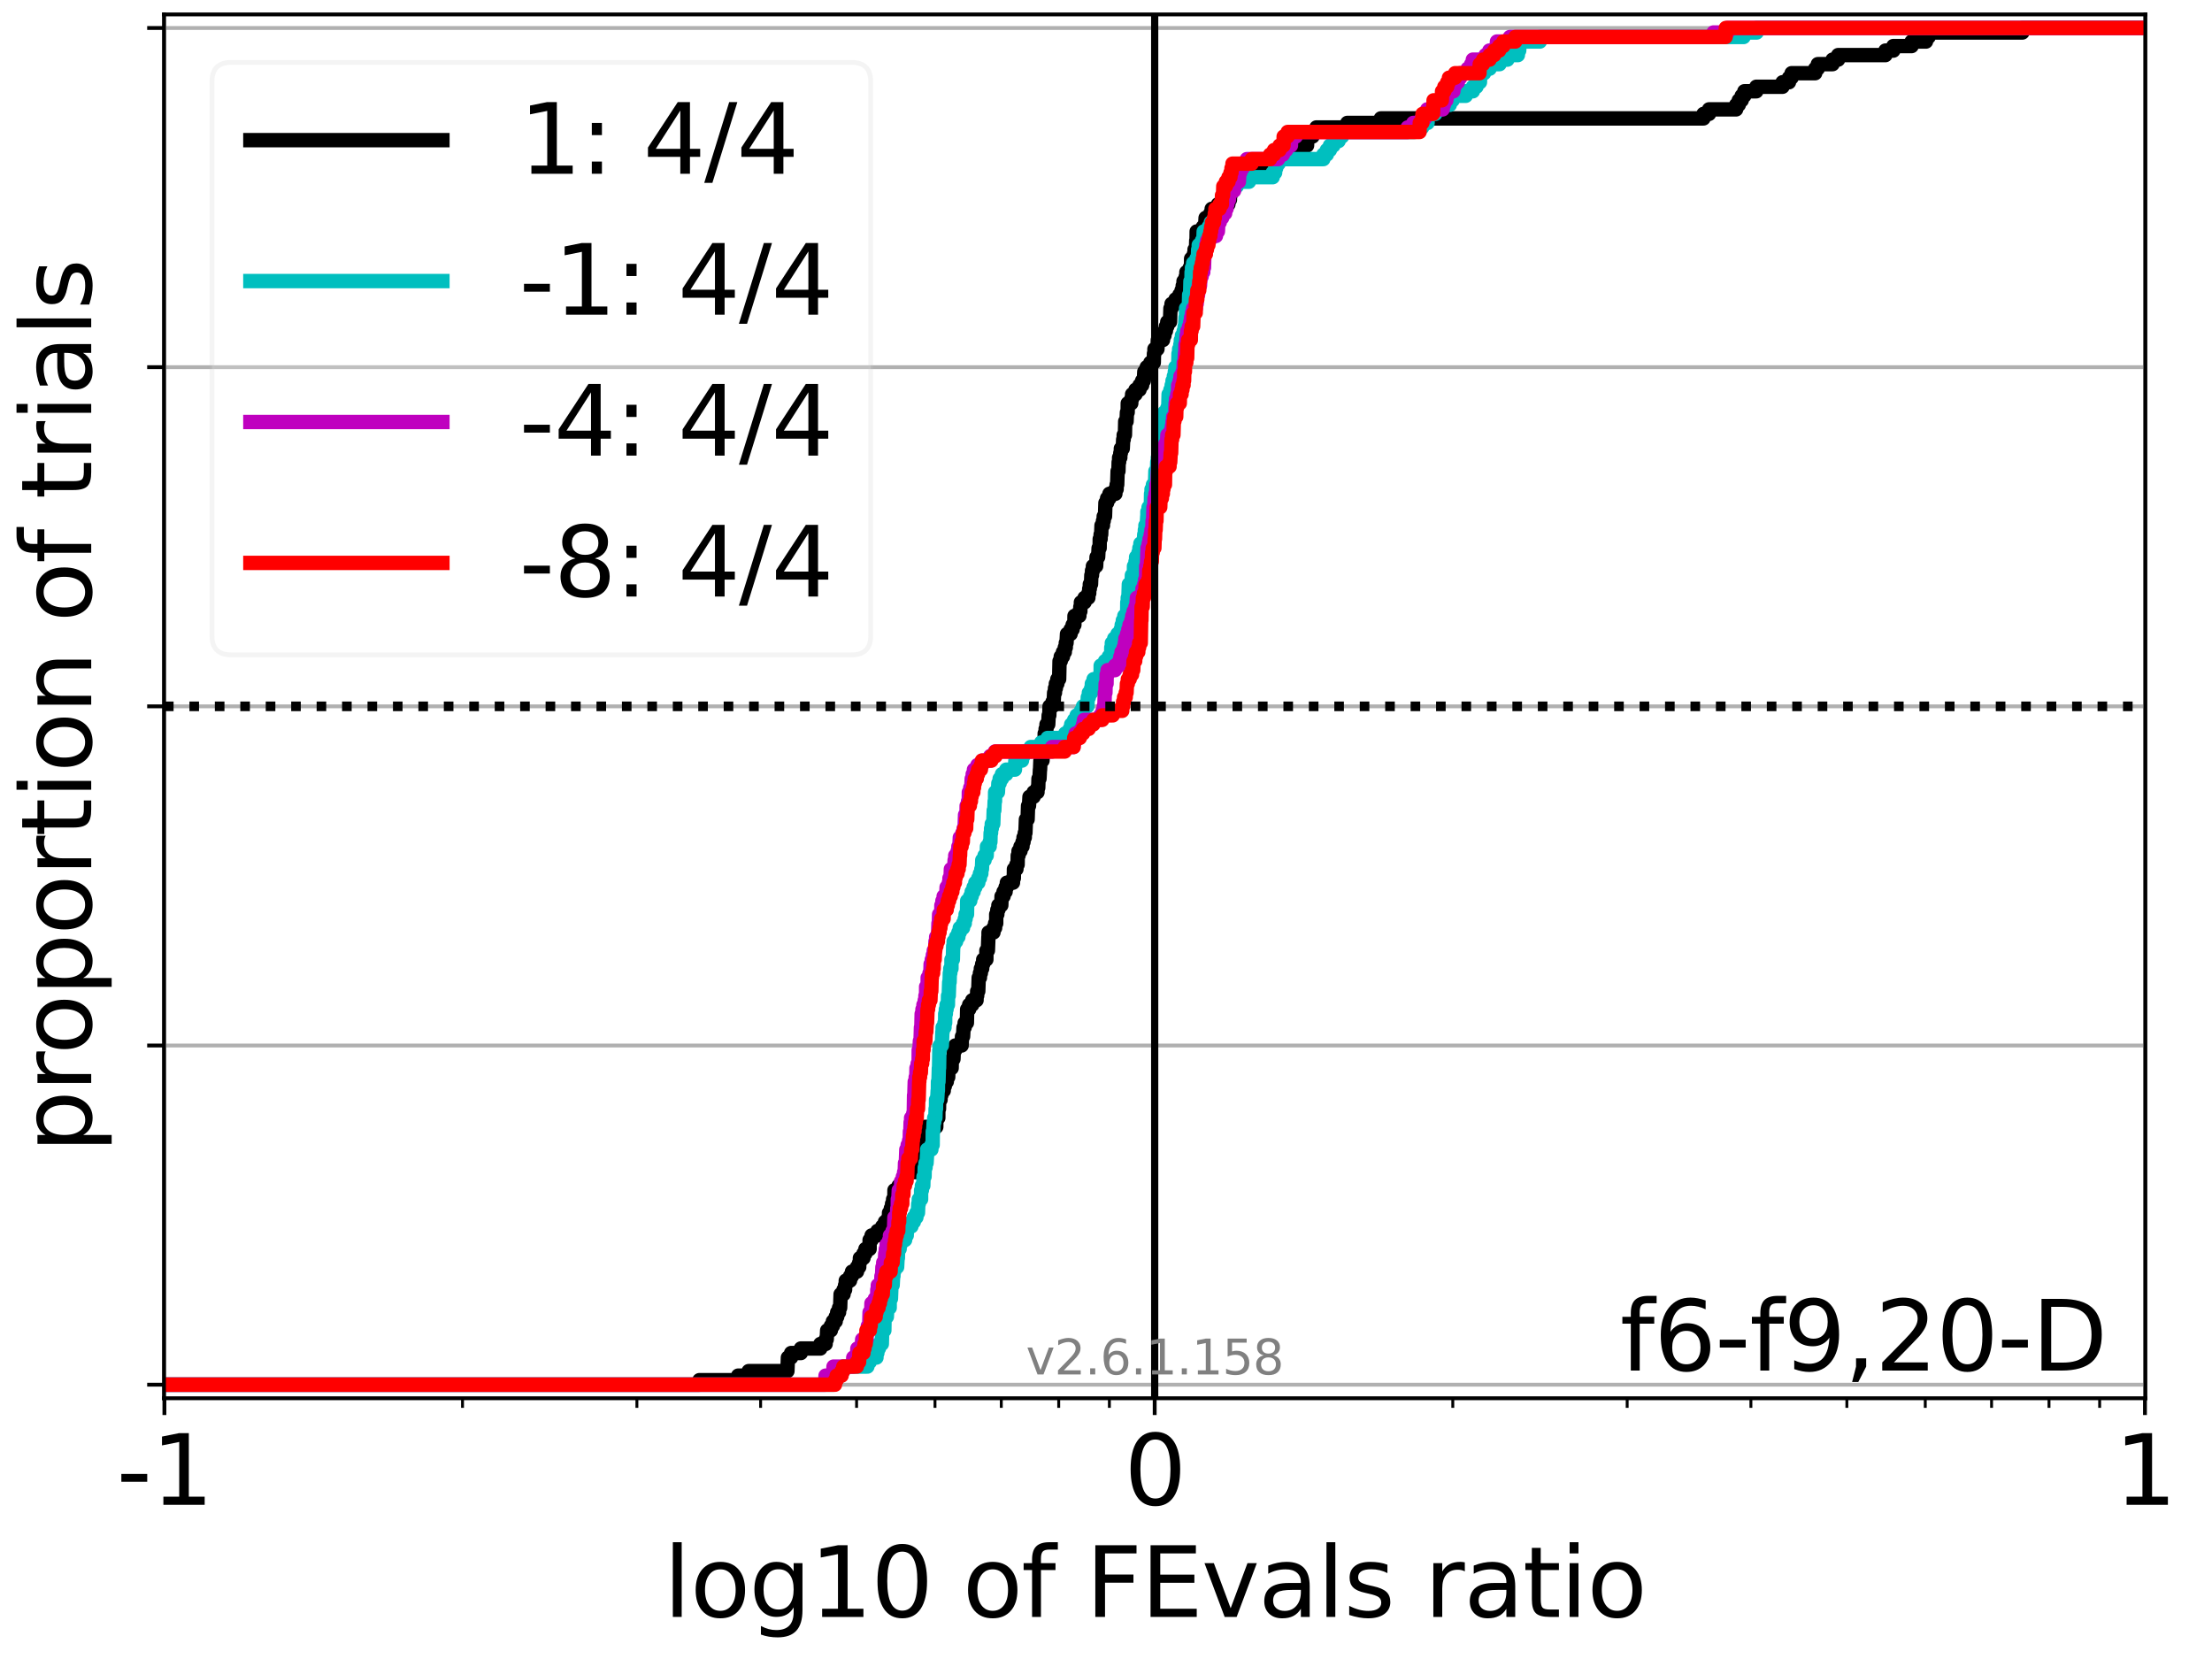 <?xml version="1.0" encoding="utf-8" standalone="no"?>
<!DOCTYPE svg PUBLIC "-//W3C//DTD SVG 1.1//EN"
  "http://www.w3.org/Graphics/SVG/1.1/DTD/svg11.dtd">
<svg xmlns:xlink="http://www.w3.org/1999/xlink" width="460.8pt" height="345.6pt" viewBox="0 0 460.8 345.6" xmlns="http://www.w3.org/2000/svg" version="1.1">
 <defs>
  <style type="text/css">*{stroke-linejoin: round; stroke-linecap: butt}</style>
 </defs>
 <g id="figure_1">
  <g id="patch_1">
   <path d="M 0 345.6 
L 460.8 345.6 
L 460.8 0 
L 0 0 
z
" style="fill: #ffffff"/>
  </g>
  <g id="axes_1">
   <g id="patch_2">
    <path d="M 34.16 291.28 
L 446.924 291.28 
L 446.924 3 
L 34.16 3 
z
" style="fill: #ffffff"/>
   </g>
   <g id="matplotlib.axis_1">
    <g id="xtick_1">
     <g id="line2d_1">
      <path d="M 34.25 291.28 
L 34.25 3 
" clip-path="url(#p16bf17e9b8)" style="fill: none; stroke: #b0b0b0; stroke-width: 0.8; stroke-linecap: square"/>
     </g>
     <g id="line2d_2">
      <defs>
       <path id="m0beb8d2ba4" d="M 0 0 
L 0 3.5 
" style="stroke: #000000; stroke-width: 0.8"/>
      </defs>
      <g>
       <use xlink:href="#m0beb8d2ba4" x="34.25" y="291.28" style="stroke: #000000; stroke-width: 0.8"/>
      </g>
     </g>
     <g id="text_1">
      <!-- -1 -->
      <g transform="translate(24.279 313.477)scale(0.2 -0.2)">
       <defs>
        <path id="DejaVuSans-2d" d="M 313 2009 
L 1997 2009 
L 1997 1497 
L 313 1497 
L 313 2009 
z
" transform="scale(0.016)"/>
        <path id="DejaVuSans-31" d="M 794 531 
L 1825 531 
L 1825 4091 
L 703 3866 
L 703 4441 
L 1819 4666 
L 2450 4666 
L 2450 531 
L 3481 531 
L 3481 0 
L 794 0 
L 794 531 
z
" transform="scale(0.016)"/>
       </defs>
       <use xlink:href="#DejaVuSans-2d"/>
       <use xlink:href="#DejaVuSans-31" x="36.084"/>
      </g>
     </g>
    </g>
    <g id="xtick_2">
     <g id="line2d_3">
      <path d="M 240.542 291.28 
L 240.542 3 
" clip-path="url(#p16bf17e9b8)" style="fill: none; stroke: #b0b0b0; stroke-width: 0.8; stroke-linecap: square"/>
     </g>
     <g id="line2d_4">
      <g>
       <use xlink:href="#m0beb8d2ba4" x="240.542" y="291.28" style="stroke: #000000; stroke-width: 0.8"/>
      </g>
     </g>
     <g id="text_2">
      <!-- 0 -->
      <g transform="translate(234.18 313.477)scale(0.2 -0.2)">
       <defs>
        <path id="DejaVuSans-30" d="M 2034 4250 
Q 1547 4250 1301 3770 
Q 1056 3291 1056 2328 
Q 1056 1369 1301 889 
Q 1547 409 2034 409 
Q 2525 409 2770 889 
Q 3016 1369 3016 2328 
Q 3016 3291 2770 3770 
Q 2525 4250 2034 4250 
z
M 2034 4750 
Q 2819 4750 3233 4129 
Q 3647 3509 3647 2328 
Q 3647 1150 3233 529 
Q 2819 -91 2034 -91 
Q 1250 -91 836 529 
Q 422 1150 422 2328 
Q 422 3509 836 4129 
Q 1250 4750 2034 4750 
z
" transform="scale(0.016)"/>
       </defs>
       <use xlink:href="#DejaVuSans-30"/>
      </g>
     </g>
    </g>
    <g id="xtick_3">
     <g id="line2d_5">
      <path d="M 446.835 291.28 
L 446.835 3 
" clip-path="url(#p16bf17e9b8)" style="fill: none; stroke: #b0b0b0; stroke-width: 0.8; stroke-linecap: square"/>
     </g>
     <g id="line2d_6">
      <g>
       <use xlink:href="#m0beb8d2ba4" x="446.835" y="291.28" style="stroke: #000000; stroke-width: 0.8"/>
      </g>
     </g>
     <g id="text_3">
      <!-- 1 -->
      <g transform="translate(440.472 313.477)scale(0.2 -0.2)">
       <use xlink:href="#DejaVuSans-31"/>
      </g>
     </g>
    </g>
    <g id="xtick_4">
     <g id="line2d_7">
      <defs>
       <path id="mb5d0452b6c" d="M 0 0 
L 0 2 
" style="stroke: #000000; stroke-width: 0.6"/>
      </defs>
      <g>
       <use xlink:href="#mb5d0452b6c" x="96.35" y="291.28" style="stroke: #000000; stroke-width: 0.6"/>
      </g>
     </g>
    </g>
    <g id="xtick_5">
     <g id="line2d_8">
      <g>
       <use xlink:href="#mb5d0452b6c" x="132.676" y="291.28" style="stroke: #000000; stroke-width: 0.6"/>
      </g>
     </g>
    </g>
    <g id="xtick_6">
     <g id="line2d_9">
      <g>
       <use xlink:href="#mb5d0452b6c" x="158.45" y="291.28" style="stroke: #000000; stroke-width: 0.6"/>
      </g>
     </g>
    </g>
    <g id="xtick_7">
     <g id="line2d_10">
      <g>
       <use xlink:href="#mb5d0452b6c" x="178.442" y="291.28" style="stroke: #000000; stroke-width: 0.6"/>
      </g>
     </g>
    </g>
    <g id="xtick_8">
     <g id="line2d_11">
      <g>
       <use xlink:href="#mb5d0452b6c" x="194.776" y="291.28" style="stroke: #000000; stroke-width: 0.6"/>
      </g>
     </g>
    </g>
    <g id="xtick_9">
     <g id="line2d_12">
      <g>
       <use xlink:href="#mb5d0452b6c" x="208.587" y="291.28" style="stroke: #000000; stroke-width: 0.6"/>
      </g>
     </g>
    </g>
    <g id="xtick_10">
     <g id="line2d_13">
      <g>
       <use xlink:href="#mb5d0452b6c" x="220.55" y="291.28" style="stroke: #000000; stroke-width: 0.6"/>
      </g>
     </g>
    </g>
    <g id="xtick_11">
     <g id="line2d_14">
      <g>
       <use xlink:href="#mb5d0452b6c" x="231.103" y="291.28" style="stroke: #000000; stroke-width: 0.6"/>
      </g>
     </g>
    </g>
    <g id="xtick_12">
     <g id="line2d_15">
      <g>
       <use xlink:href="#mb5d0452b6c" x="302.643" y="291.28" style="stroke: #000000; stroke-width: 0.6"/>
      </g>
     </g>
    </g>
    <g id="xtick_13">
     <g id="line2d_16">
      <g>
       <use xlink:href="#mb5d0452b6c" x="338.969" y="291.28" style="stroke: #000000; stroke-width: 0.6"/>
      </g>
     </g>
    </g>
    <g id="xtick_14">
     <g id="line2d_17">
      <g>
       <use xlink:href="#mb5d0452b6c" x="364.743" y="291.28" style="stroke: #000000; stroke-width: 0.6"/>
      </g>
     </g>
    </g>
    <g id="xtick_15">
     <g id="line2d_18">
      <g>
       <use xlink:href="#mb5d0452b6c" x="384.735" y="291.28" style="stroke: #000000; stroke-width: 0.6"/>
      </g>
     </g>
    </g>
    <g id="xtick_16">
     <g id="line2d_19">
      <g>
       <use xlink:href="#mb5d0452b6c" x="401.069" y="291.28" style="stroke: #000000; stroke-width: 0.6"/>
      </g>
     </g>
    </g>
    <g id="xtick_17">
     <g id="line2d_20">
      <g>
       <use xlink:href="#mb5d0452b6c" x="414.88" y="291.28" style="stroke: #000000; stroke-width: 0.6"/>
      </g>
     </g>
    </g>
    <g id="xtick_18">
     <g id="line2d_21">
      <g>
       <use xlink:href="#mb5d0452b6c" x="426.843" y="291.28" style="stroke: #000000; stroke-width: 0.6"/>
      </g>
     </g>
    </g>
    <g id="xtick_19">
     <g id="line2d_22">
      <g>
       <use xlink:href="#mb5d0452b6c" x="437.395" y="291.28" style="stroke: #000000; stroke-width: 0.6"/>
      </g>
     </g>
    </g>
    <g id="text_4">
     <!-- log10 of FEvals ratio -->
     <g transform="translate(138.238 336.833)scale(0.2 -0.2)">
      <defs>
       <path id="DejaVuSans-6c" d="M 603 4863 
L 1178 4863 
L 1178 0 
L 603 0 
L 603 4863 
z
" transform="scale(0.016)"/>
       <path id="DejaVuSans-6f" d="M 1959 3097 
Q 1497 3097 1228 2736 
Q 959 2375 959 1747 
Q 959 1119 1226 758 
Q 1494 397 1959 397 
Q 2419 397 2687 759 
Q 2956 1122 2956 1747 
Q 2956 2369 2687 2733 
Q 2419 3097 1959 3097 
z
M 1959 3584 
Q 2709 3584 3137 3096 
Q 3566 2609 3566 1747 
Q 3566 888 3137 398 
Q 2709 -91 1959 -91 
Q 1206 -91 779 398 
Q 353 888 353 1747 
Q 353 2609 779 3096 
Q 1206 3584 1959 3584 
z
" transform="scale(0.016)"/>
       <path id="DejaVuSans-67" d="M 2906 1791 
Q 2906 2416 2648 2759 
Q 2391 3103 1925 3103 
Q 1463 3103 1205 2759 
Q 947 2416 947 1791 
Q 947 1169 1205 825 
Q 1463 481 1925 481 
Q 2391 481 2648 825 
Q 2906 1169 2906 1791 
z
M 3481 434 
Q 3481 -459 3084 -895 
Q 2688 -1331 1869 -1331 
Q 1566 -1331 1297 -1286 
Q 1028 -1241 775 -1147 
L 775 -588 
Q 1028 -725 1275 -790 
Q 1522 -856 1778 -856 
Q 2344 -856 2625 -561 
Q 2906 -266 2906 331 
L 2906 616 
Q 2728 306 2450 153 
Q 2172 0 1784 0 
Q 1141 0 747 490 
Q 353 981 353 1791 
Q 353 2603 747 3093 
Q 1141 3584 1784 3584 
Q 2172 3584 2450 3431 
Q 2728 3278 2906 2969 
L 2906 3500 
L 3481 3500 
L 3481 434 
z
" transform="scale(0.016)"/>
       <path id="DejaVuSans-20" transform="scale(0.016)"/>
       <path id="DejaVuSans-66" d="M 2375 4863 
L 2375 4384 
L 1825 4384 
Q 1516 4384 1395 4259 
Q 1275 4134 1275 3809 
L 1275 3500 
L 2222 3500 
L 2222 3053 
L 1275 3053 
L 1275 0 
L 697 0 
L 697 3053 
L 147 3053 
L 147 3500 
L 697 3500 
L 697 3744 
Q 697 4328 969 4595 
Q 1241 4863 1831 4863 
L 2375 4863 
z
" transform="scale(0.016)"/>
       <path id="DejaVuSans-46" d="M 628 4666 
L 3309 4666 
L 3309 4134 
L 1259 4134 
L 1259 2759 
L 3109 2759 
L 3109 2228 
L 1259 2228 
L 1259 0 
L 628 0 
L 628 4666 
z
" transform="scale(0.016)"/>
       <path id="DejaVuSans-45" d="M 628 4666 
L 3578 4666 
L 3578 4134 
L 1259 4134 
L 1259 2753 
L 3481 2753 
L 3481 2222 
L 1259 2222 
L 1259 531 
L 3634 531 
L 3634 0 
L 628 0 
L 628 4666 
z
" transform="scale(0.016)"/>
       <path id="DejaVuSans-76" d="M 191 3500 
L 800 3500 
L 1894 563 
L 2988 3500 
L 3597 3500 
L 2284 0 
L 1503 0 
L 191 3500 
z
" transform="scale(0.016)"/>
       <path id="DejaVuSans-61" d="M 2194 1759 
Q 1497 1759 1228 1600 
Q 959 1441 959 1056 
Q 959 750 1161 570 
Q 1363 391 1709 391 
Q 2188 391 2477 730 
Q 2766 1069 2766 1631 
L 2766 1759 
L 2194 1759 
z
M 3341 1997 
L 3341 0 
L 2766 0 
L 2766 531 
Q 2569 213 2275 61 
Q 1981 -91 1556 -91 
Q 1019 -91 701 211 
Q 384 513 384 1019 
Q 384 1609 779 1909 
Q 1175 2209 1959 2209 
L 2766 2209 
L 2766 2266 
Q 2766 2663 2505 2880 
Q 2244 3097 1772 3097 
Q 1472 3097 1187 3025 
Q 903 2953 641 2809 
L 641 3341 
Q 956 3463 1253 3523 
Q 1550 3584 1831 3584 
Q 2591 3584 2966 3190 
Q 3341 2797 3341 1997 
z
" transform="scale(0.016)"/>
       <path id="DejaVuSans-73" d="M 2834 3397 
L 2834 2853 
Q 2591 2978 2328 3040 
Q 2066 3103 1784 3103 
Q 1356 3103 1142 2972 
Q 928 2841 928 2578 
Q 928 2378 1081 2264 
Q 1234 2150 1697 2047 
L 1894 2003 
Q 2506 1872 2764 1633 
Q 3022 1394 3022 966 
Q 3022 478 2636 193 
Q 2250 -91 1575 -91 
Q 1294 -91 989 -36 
Q 684 19 347 128 
L 347 722 
Q 666 556 975 473 
Q 1284 391 1588 391 
Q 1994 391 2212 530 
Q 2431 669 2431 922 
Q 2431 1156 2273 1281 
Q 2116 1406 1581 1522 
L 1381 1569 
Q 847 1681 609 1914 
Q 372 2147 372 2553 
Q 372 3047 722 3315 
Q 1072 3584 1716 3584 
Q 2034 3584 2315 3537 
Q 2597 3491 2834 3397 
z
" transform="scale(0.016)"/>
       <path id="DejaVuSans-72" d="M 2631 2963 
Q 2534 3019 2420 3045 
Q 2306 3072 2169 3072 
Q 1681 3072 1420 2755 
Q 1159 2438 1159 1844 
L 1159 0 
L 581 0 
L 581 3500 
L 1159 3500 
L 1159 2956 
Q 1341 3275 1631 3429 
Q 1922 3584 2338 3584 
Q 2397 3584 2469 3576 
Q 2541 3569 2628 3553 
L 2631 2963 
z
" transform="scale(0.016)"/>
       <path id="DejaVuSans-74" d="M 1172 4494 
L 1172 3500 
L 2356 3500 
L 2356 3053 
L 1172 3053 
L 1172 1153 
Q 1172 725 1289 603 
Q 1406 481 1766 481 
L 2356 481 
L 2356 0 
L 1766 0 
Q 1100 0 847 248 
Q 594 497 594 1153 
L 594 3053 
L 172 3053 
L 172 3500 
L 594 3500 
L 594 4494 
L 1172 4494 
z
" transform="scale(0.016)"/>
       <path id="DejaVuSans-69" d="M 603 3500 
L 1178 3500 
L 1178 0 
L 603 0 
L 603 3500 
z
M 603 4863 
L 1178 4863 
L 1178 4134 
L 603 4134 
L 603 4863 
z
" transform="scale(0.016)"/>
      </defs>
      <use xlink:href="#DejaVuSans-6c"/>
      <use xlink:href="#DejaVuSans-6f" x="27.783"/>
      <use xlink:href="#DejaVuSans-67" x="88.965"/>
      <use xlink:href="#DejaVuSans-31" x="152.441"/>
      <use xlink:href="#DejaVuSans-30" x="216.064"/>
      <use xlink:href="#DejaVuSans-20" x="279.688"/>
      <use xlink:href="#DejaVuSans-6f" x="311.475"/>
      <use xlink:href="#DejaVuSans-66" x="372.656"/>
      <use xlink:href="#DejaVuSans-20" x="407.861"/>
      <use xlink:href="#DejaVuSans-46" x="439.648"/>
      <use xlink:href="#DejaVuSans-45" x="497.168"/>
      <use xlink:href="#DejaVuSans-76" x="560.352"/>
      <use xlink:href="#DejaVuSans-61" x="619.531"/>
      <use xlink:href="#DejaVuSans-6c" x="680.811"/>
      <use xlink:href="#DejaVuSans-73" x="708.594"/>
      <use xlink:href="#DejaVuSans-20" x="760.693"/>
      <use xlink:href="#DejaVuSans-72" x="792.48"/>
      <use xlink:href="#DejaVuSans-61" x="833.594"/>
      <use xlink:href="#DejaVuSans-74" x="894.873"/>
      <use xlink:href="#DejaVuSans-69" x="934.082"/>
      <use xlink:href="#DejaVuSans-6f" x="961.865"/>
     </g>
    </g>
   </g>
   <g id="matplotlib.axis_2">
    <g id="ytick_1">
     <g id="line2d_23">
      <path d="M 34.16 288.454 
L 446.924 288.454 
" clip-path="url(#p16bf17e9b8)" style="fill: none; stroke: #b0b0b0; stroke-width: 0.8; stroke-linecap: square"/>
     </g>
     <g id="line2d_24">
      <defs>
       <path id="m8455b56f91" d="M 0 0 
L -3.5 0 
" style="stroke: #000000; stroke-width: 0.8"/>
      </defs>
      <g>
       <use xlink:href="#m8455b56f91" x="34.16" y="288.454" style="stroke: #000000; stroke-width: 0.8"/>
      </g>
     </g>
    </g>
    <g id="ytick_2">
     <g id="line2d_25">
      <path d="M 34.16 217.797 
L 446.924 217.797 
" clip-path="url(#p16bf17e9b8)" style="fill: none; stroke: #b0b0b0; stroke-width: 0.8; stroke-linecap: square"/>
     </g>
     <g id="line2d_26">
      <g>
       <use xlink:href="#m8455b56f91" x="34.16" y="217.797" style="stroke: #000000; stroke-width: 0.8"/>
      </g>
     </g>
    </g>
    <g id="ytick_3">
     <g id="line2d_27">
      <path d="M 34.16 147.14 
L 446.924 147.14 
" clip-path="url(#p16bf17e9b8)" style="fill: none; stroke: #b0b0b0; stroke-width: 0.8; stroke-linecap: square"/>
     </g>
     <g id="line2d_28">
      <g>
       <use xlink:href="#m8455b56f91" x="34.16" y="147.14" style="stroke: #000000; stroke-width: 0.8"/>
      </g>
     </g>
    </g>
    <g id="ytick_4">
     <g id="line2d_29">
      <path d="M 34.16 76.483 
L 446.924 76.483 
" clip-path="url(#p16bf17e9b8)" style="fill: none; stroke: #b0b0b0; stroke-width: 0.8; stroke-linecap: square"/>
     </g>
     <g id="line2d_30">
      <g>
       <use xlink:href="#m8455b56f91" x="34.16" y="76.483" style="stroke: #000000; stroke-width: 0.8"/>
      </g>
     </g>
    </g>
    <g id="ytick_5">
     <g id="line2d_31">
      <path d="M 34.16 5.826 
L 446.924 5.826 
" clip-path="url(#p16bf17e9b8)" style="fill: none; stroke: #b0b0b0; stroke-width: 0.8; stroke-linecap: square"/>
     </g>
     <g id="line2d_32">
      <g>
       <use xlink:href="#m8455b56f91" x="34.16" y="5.826" style="stroke: #000000; stroke-width: 0.8"/>
      </g>
     </g>
    </g>
    <g id="text_5">
     <!-- proportion of trials -->
     <g transform="translate(19.001 240.146)rotate(-90)scale(0.2 -0.2)">
      <defs>
       <path id="DejaVuSans-70" d="M 1159 525 
L 1159 -1331 
L 581 -1331 
L 581 3500 
L 1159 3500 
L 1159 2969 
Q 1341 3281 1617 3432 
Q 1894 3584 2278 3584 
Q 2916 3584 3314 3078 
Q 3713 2572 3713 1747 
Q 3713 922 3314 415 
Q 2916 -91 2278 -91 
Q 1894 -91 1617 61 
Q 1341 213 1159 525 
z
M 3116 1747 
Q 3116 2381 2855 2742 
Q 2594 3103 2138 3103 
Q 1681 3103 1420 2742 
Q 1159 2381 1159 1747 
Q 1159 1113 1420 752 
Q 1681 391 2138 391 
Q 2594 391 2855 752 
Q 3116 1113 3116 1747 
z
" transform="scale(0.016)"/>
       <path id="DejaVuSans-6e" d="M 3513 2113 
L 3513 0 
L 2938 0 
L 2938 2094 
Q 2938 2591 2744 2837 
Q 2550 3084 2163 3084 
Q 1697 3084 1428 2787 
Q 1159 2491 1159 1978 
L 1159 0 
L 581 0 
L 581 3500 
L 1159 3500 
L 1159 2956 
Q 1366 3272 1645 3428 
Q 1925 3584 2291 3584 
Q 2894 3584 3203 3211 
Q 3513 2838 3513 2113 
z
" transform="scale(0.016)"/>
      </defs>
      <use xlink:href="#DejaVuSans-70"/>
      <use xlink:href="#DejaVuSans-72" x="63.477"/>
      <use xlink:href="#DejaVuSans-6f" x="102.34"/>
      <use xlink:href="#DejaVuSans-70" x="163.521"/>
      <use xlink:href="#DejaVuSans-6f" x="226.998"/>
      <use xlink:href="#DejaVuSans-72" x="288.18"/>
      <use xlink:href="#DejaVuSans-74" x="329.293"/>
      <use xlink:href="#DejaVuSans-69" x="368.502"/>
      <use xlink:href="#DejaVuSans-6f" x="396.285"/>
      <use xlink:href="#DejaVuSans-6e" x="457.467"/>
      <use xlink:href="#DejaVuSans-20" x="520.846"/>
      <use xlink:href="#DejaVuSans-6f" x="552.633"/>
      <use xlink:href="#DejaVuSans-66" x="613.814"/>
      <use xlink:href="#DejaVuSans-20" x="649.02"/>
      <use xlink:href="#DejaVuSans-74" x="680.807"/>
      <use xlink:href="#DejaVuSans-72" x="720.016"/>
      <use xlink:href="#DejaVuSans-69" x="761.129"/>
      <use xlink:href="#DejaVuSans-61" x="788.912"/>
      <use xlink:href="#DejaVuSans-6c" x="850.191"/>
      <use xlink:href="#DejaVuSans-73" x="877.975"/>
     </g>
    </g>
   </g>
   <g id="line2d_33">
    <path d="M 34.16 288.454 
L 145.697 288.454 
L 145.697 287.512 
L 153.768 287.512 
L 153.768 286.57 
L 155.961 286.57 
L 155.961 285.627 
L 164.032 285.627 
L 164.136 282.801 
L 164.806 282.801 
L 164.806 281.859 
L 166.839 281.859 
L 166.839 280.917 
L 170.893 280.917 
L 170.893 279.975 
L 171.994 279.975 
L 171.994 279.033 
L 172.219 279.033 
L 172.315 277.149 
L 173.083 277.149 
L 173.083 276.207 
L 173.502 276.207 
L 173.502 275.264 
L 174.09 275.264 
L 174.09 274.322 
L 174.4 274.322 
L 174.4 273.38 
L 174.792 273.38 
L 174.792 272.438 
L 175.017 272.438 
L 175.114 269.612 
L 175.729 269.612 
L 175.729 268.67 
L 176.047 268.67 
L 176.047 267.728 
L 176.19 267.728 
L 176.19 266.786 
L 177.077 266.786 
L 177.077 265.844 
L 177.486 265.844 
L 177.486 264.901 
L 178.527 264.901 
L 178.527 263.959 
L 178.989 263.959 
L 178.989 263.017 
L 179.134 263.017 
L 179.134 262.075 
L 179.875 262.075 
L 179.875 261.133 
L 180.284 261.133 
L 180.284 260.191 
L 181.154 260.191 
L 181.158 258.307 
L 181.572 258.307 
L 181.572 257.365 
L 182.789 257.365 
L 182.789 256.423 
L 183.786 256.423 
L 183.786 255.481 
L 184.354 255.481 
L 184.354 254.538 
L 185.071 254.538 
L 185.071 253.596 
L 185.201 253.596 
L 185.201 252.654 
L 185.588 252.654 
L 185.588 251.712 
L 185.832 251.712 
L 185.832 250.77 
L 186.053 250.77 
L 186.053 249.828 
L 186.311 249.828 
L 186.334 247.944 
L 187.204 247.944 
L 187.204 247.002 
L 187.869 247.002 
L 187.869 246.06 
L 188.741 246.06 
L 188.851 244.175 
L 191.522 244.175 
L 191.522 243.233 
L 191.739 243.233 
L 191.739 242.291 
L 191.941 242.291 
L 191.964 240.407 
L 192.06 240.407 
L 192.06 239.465 
L 192.193 239.465 
L 192.269 236.639 
L 192.451 236.639 
L 192.451 235.697 
L 192.611 235.697 
L 192.611 234.755 
L 195.041 234.755 
L 195.067 232.87 
L 195.466 232.87 
L 195.474 230.986 
L 195.61 230.986 
L 195.64 229.102 
L 195.935 229.102 
L 195.935 228.16 
L 196.097 228.16 
L 196.097 227.218 
L 196.598 227.218 
L 196.598 226.276 
L 196.822 226.276 
L 196.822 225.334 
L 197.231 225.334 
L 197.231 224.392 
L 197.526 224.392 
L 197.573 222.507 
L 198.243 222.507 
L 198.28 220.623 
L 198.621 220.623 
L 198.698 218.739 
L 199.005 218.739 
L 199.005 217.797 
L 200.325 217.797 
L 200.404 215.913 
L 200.629 215.913 
L 200.725 214.028 
L 200.958 214.028 
L 200.958 213.086 
L 201.419 213.086 
L 201.477 210.26 
L 201.895 210.26 
L 201.895 209.318 
L 202.534 209.318 
L 202.534 208.376 
L 203.434 208.376 
L 203.434 207.434 
L 203.564 207.434 
L 203.564 206.492 
L 203.789 206.492 
L 203.885 203.665 
L 204.139 203.665 
L 204.139 202.723 
L 204.33 202.723 
L 204.33 201.781 
L 204.601 201.781 
L 204.601 200.839 
L 204.816 200.839 
L 204.816 199.897 
L 205.476 199.897 
L 205.487 198.013 
L 205.798 198.013 
L 205.904 195.187 
L 205.932 195.187 
L 205.932 194.245 
L 206.957 194.245 
L 206.957 193.302 
L 207.298 193.302 
L 207.298 192.36 
L 207.526 192.36 
L 207.527 190.476 
L 207.76 190.476 
L 207.76 189.534 
L 207.981 189.534 
L 207.981 188.592 
L 208.587 188.592 
L 208.646 186.708 
L 209.056 186.708 
L 209.056 185.766 
L 209.484 185.766 
L 209.484 184.824 
L 209.745 184.824 
L 209.745 183.882 
L 211.02 183.882 
L 211.02 182.939 
L 211.199 182.939 
L 211.222 181.055 
L 211.741 181.055 
L 211.741 180.113 
L 211.988 180.113 
L 212.014 178.229 
L 212.178 178.229 
L 212.178 177.287 
L 212.588 177.287 
L 212.588 176.345 
L 213.006 176.345 
L 213.006 175.403 
L 213.219 175.403 
L 213.219 174.461 
L 213.481 174.461 
L 213.481 173.519 
L 213.612 173.519 
L 213.721 170.692 
L 214.068 170.692 
L 214.163 167.866 
L 214.359 167.866 
L 214.463 165.982 
L 215.322 165.982 
L 215.322 165.04 
L 216.127 165.04 
L 216.127 164.098 
L 216.283 164.098 
L 216.343 162.213 
L 216.545 162.213 
L 216.641 160.329 
L 216.666 160.329 
L 216.739 158.445 
L 217.173 158.445 
L 217.271 155.619 
L 217.502 155.619 
L 217.502 154.677 
L 217.622 154.677 
L 217.629 152.793 
L 217.824 152.793 
L 217.824 151.85 
L 218.005 151.85 
L 218.005 150.908 
L 218.366 150.908 
L 218.461 149.024 
L 218.589 149.024 
L 218.638 147.14 
L 219.269 147.14 
L 219.269 146.198 
L 219.503 146.198 
L 219.593 144.314 
L 219.771 144.314 
L 219.771 143.372 
L 219.958 143.372 
L 219.958 142.43 
L 220.266 142.43 
L 220.266 141.487 
L 220.638 141.487 
L 220.722 137.719 
L 220.976 137.719 
L 220.976 136.777 
L 221.431 136.777 
L 221.431 135.835 
L 221.82 135.835 
L 221.82 134.893 
L 222.025 134.893 
L 222.025 133.951 
L 222.177 133.951 
L 222.276 132.067 
L 223.026 132.067 
L 223.026 131.124 
L 223.444 131.124 
L 223.444 130.182 
L 223.813 130.182 
L 223.839 128.298 
L 224.854 128.298 
L 224.854 127.356 
L 225.053 127.356 
L 225.053 126.414 
L 225.169 126.414 
L 225.169 125.472 
L 225.937 125.472 
L 225.937 124.53 
L 226.724 124.53 
L 226.724 123.588 
L 226.904 123.588 
L 226.904 122.646 
L 227.031 122.646 
L 227.031 121.704 
L 227.278 121.704 
L 227.349 119.819 
L 227.486 119.819 
L 227.486 118.877 
L 227.672 118.877 
L 227.672 117.935 
L 228.344 117.935 
L 228.436 116.051 
L 228.762 116.051 
L 228.863 114.167 
L 229.076 114.167 
L 229.096 112.283 
L 229.281 112.283 
L 229.281 111.341 
L 229.396 111.341 
L 229.467 109.456 
L 229.767 109.456 
L 229.767 108.514 
L 229.923 108.514 
L 229.923 107.572 
L 230.191 107.572 
L 230.285 104.746 
L 230.63 104.746 
L 230.63 103.804 
L 231.117 103.804 
L 231.117 102.862 
L 232.355 102.862 
L 232.355 101.92 
L 232.615 101.92 
L 232.615 100.978 
L 232.732 100.978 
L 232.821 98.151 
L 232.99 98.151 
L 233.039 96.267 
L 233.132 96.267 
L 233.132 95.325 
L 233.378 95.325 
L 233.378 94.383 
L 233.495 94.383 
L 233.495 93.441 
L 233.89 93.441 
L 233.98 91.557 
L 234.088 91.557 
L 234.088 90.615 
L 234.343 90.615 
L 234.405 87.788 
L 234.683 87.788 
L 234.761 85.904 
L 234.913 85.904 
L 234.932 84.02 
L 235.662 84.02 
L 235.662 83.078 
L 235.842 83.078 
L 235.842 82.136 
L 236.551 82.136 
L 236.551 81.194 
L 237.383 81.194 
L 237.383 80.252 
L 237.928 80.252 
L 237.928 79.309 
L 238.284 79.309 
L 238.384 77.425 
L 238.881 77.425 
L 238.881 76.483 
L 239.644 76.483 
L 239.644 75.541 
L 240.354 75.541 
L 240.393 73.657 
L 240.491 73.657 
L 240.491 72.715 
L 241.116 72.715 
L 241.198 70.831 
L 242.274 70.831 
L 242.274 69.888 
L 242.58 69.888 
L 242.58 68.946 
L 242.88 68.946 
L 242.88 68.004 
L 243.163 68.004 
L 243.163 67.062 
L 243.737 67.062 
L 243.827 64.236 
L 244.052 64.236 
L 244.052 63.294 
L 244.884 63.294 
L 244.884 62.352 
L 245.689 62.352 
L 245.689 61.41 
L 246.152 61.41 
L 246.152 60.468 
L 246.382 60.468 
L 246.382 59.525 
L 246.549 59.525 
L 246.549 58.583 
L 247.005 58.583 
L 247.005 57.641 
L 247.145 57.641 
L 247.145 56.699 
L 247.855 56.699 
L 247.855 55.757 
L 248.105 55.757 
L 248.135 53.873 
L 248.699 53.873 
L 248.699 52.931 
L 248.846 52.931 
L 248.846 51.989 
L 249.145 51.989 
L 249.198 50.105 
L 249.263 50.105 
L 249.288 48.22 
L 250.568 48.22 
L 250.568 47.278 
L 251.041 47.278 
L 251.149 45.394 
L 252.121 45.394 
L 252.121 44.452 
L 252.417 44.452 
L 252.417 43.51 
L 253.712 43.51 
L 253.712 42.568 
L 255.892 42.568 
L 255.892 41.626 
L 256.214 41.626 
L 256.214 40.684 
L 256.347 40.684 
L 256.347 39.742 
L 256.646 39.742 
L 256.646 38.799 
L 257.307 38.799 
L 257.307 37.857 
L 257.582 37.857 
L 257.582 36.915 
L 259.11 36.915 
L 259.11 35.973 
L 259.662 35.973 
L 259.662 35.031 
L 259.918 35.031 
L 259.918 34.089 
L 264.571 34.089 
L 264.571 33.147 
L 264.808 33.147 
L 264.808 32.205 
L 265.927 32.205 
L 265.927 31.263 
L 266.826 31.263 
L 266.826 30.321 
L 272.28 30.321 
L 272.369 28.436 
L 273.428 28.436 
L 273.428 27.494 
L 274.231 27.494 
L 274.231 26.552 
L 280.664 26.552 
L 280.664 25.61 
L 287.653 25.61 
L 287.653 24.668 
L 354.869 24.668 
L 354.869 23.726 
L 356.027 23.726 
L 356.027 22.784 
L 361.67 22.784 
L 361.67 21.842 
L 362.221 21.842 
L 362.221 20.9 
L 362.828 20.9 
L 362.828 19.958 
L 363.379 19.958 
L 363.379 19.016 
L 365.874 19.016 
L 365.874 18.073 
L 371.335 18.073 
L 371.335 17.131 
L 372.676 17.131 
L 372.676 16.189 
L 373.227 16.189 
L 373.227 15.247 
L 378.136 15.247 
L 378.136 14.305 
L 378.687 14.305 
L 378.687 13.363 
L 381.76 13.363 
L 381.76 12.421 
L 382.918 12.421 
L 382.918 11.479 
L 392.765 11.479 
L 392.765 10.537 
L 394.417 10.537 
L 394.417 9.595 
L 398.226 9.595 
L 398.226 8.653 
L 401.218 8.653 
L 401.218 7.71 
L 401.769 7.71 
L 401.769 6.768 
L 421.308 6.768 
L 421.308 5.826 
L 446.924 5.826 
L 446.924 5.826 
" clip-path="url(#p16bf17e9b8)" style="fill: none; stroke: #000000; stroke-width: 3; stroke-linecap: square"/>
   </g>
   <g id="line2d_34">
    <path clip-path="url(#p16bf17e9b8)" style="fill: none; stroke: #000000; stroke-width: 3; stroke-linecap: square"/>
   </g>
   <g id="line2d_35">
    <path d="M 34.16 288.454 
L 173.681 288.454 
L 173.681 287.512 
L 174.185 287.512 
L 174.185 286.57 
L 175.164 286.57 
L 175.164 285.627 
L 175.668 285.627 
L 175.668 284.685 
L 180.683 284.685 
L 180.683 283.743 
L 181.187 283.743 
L 181.187 282.801 
L 182.583 282.801 
L 182.583 281.859 
L 182.774 281.859 
L 182.774 280.917 
L 183.088 280.917 
L 183.088 279.975 
L 183.701 279.975 
L 183.769 277.149 
L 184.225 277.149 
L 184.273 274.322 
L 184.744 274.322 
L 184.835 272.438 
L 185.338 272.438 
L 185.339 270.554 
L 185.598 270.554 
L 185.708 267.728 
L 185.956 267.728 
L 186.059 265.844 
L 186.12 265.844 
L 186.12 264.901 
L 186.266 264.901 
L 186.266 263.959 
L 186.884 263.959 
L 186.986 262.075 
L 187.048 262.075 
L 187.081 260.191 
L 187.407 260.191 
L 187.407 259.249 
L 187.624 259.249 
L 187.624 258.307 
L 188.551 258.307 
L 188.551 257.365 
L 188.89 257.365 
L 188.93 255.481 
L 189.858 255.481 
L 189.858 254.538 
L 190.368 254.538 
L 190.368 253.596 
L 190.9 253.596 
L 190.9 252.654 
L 191.227 252.654 
L 191.295 250.77 
L 191.404 250.77 
L 191.404 249.828 
L 191.879 249.828 
L 191.879 247.944 
L 192.051 247.944 
L 192.051 247.002 
L 192.34 247.002 
L 192.383 245.118 
L 192.601 245.118 
L 192.639 243.233 
L 192.807 243.233 
L 192.807 242.291 
L 193.017 242.291 
L 193.128 240.407 
L 193.143 240.407 
L 193.143 239.465 
L 194.021 239.465 
L 194.021 238.523 
L 194.287 238.523 
L 194.313 235.697 
L 194.409 235.697 
L 194.501 233.812 
L 194.615 233.812 
L 194.615 232.87 
L 194.858 232.87 
L 194.905 230.986 
L 194.988 230.986 
L 194.997 229.102 
L 195.233 229.102 
L 195.336 227.218 
L 195.379 227.218 
L 195.397 225.334 
L 195.502 225.334 
L 195.582 222.507 
L 195.625 222.507 
L 195.687 218.739 
L 195.786 218.739 
L 195.786 217.797 
L 196.2 217.797 
L 196.31 214.971 
L 196.364 214.971 
L 196.364 214.028 
L 196.753 214.028 
L 196.753 213.086 
L 196.892 213.086 
L 196.901 211.202 
L 197.037 211.202 
L 197.037 210.26 
L 197.19 210.26 
L 197.19 209.318 
L 197.469 209.318 
L 197.495 207.434 
L 197.639 207.434 
L 197.735 204.608 
L 197.819 204.608 
L 197.867 202.723 
L 197.964 202.723 
L 197.964 201.781 
L 198.206 201.781 
L 198.207 199.897 
L 198.497 199.897 
L 198.567 197.071 
L 198.663 197.071 
L 198.663 196.129 
L 199.174 196.129 
L 199.174 195.187 
L 199.645 195.187 
L 199.645 194.245 
L 199.934 194.245 
L 199.934 193.302 
L 200.612 193.302 
L 200.612 192.36 
L 200.981 192.36 
L 200.981 191.418 
L 201.156 191.418 
L 201.156 190.476 
L 201.444 190.476 
L 201.485 187.65 
L 202.123 187.65 
L 202.123 186.708 
L 202.423 186.708 
L 202.423 185.766 
L 202.817 185.766 
L 202.817 184.824 
L 203.183 184.824 
L 203.183 183.882 
L 203.796 183.882 
L 203.796 182.939 
L 204.135 182.939 
L 204.135 181.997 
L 204.425 181.997 
L 204.425 181.055 
L 204.556 181.055 
L 204.626 179.171 
L 205.102 179.171 
L 205.102 178.229 
L 205.541 178.229 
L 205.605 176.345 
L 206.169 176.345 
L 206.169 175.403 
L 206.314 175.403 
L 206.365 173.519 
L 206.458 173.519 
L 206.458 172.576 
L 206.603 172.576 
L 206.603 171.634 
L 206.915 171.634 
L 207.013 168.808 
L 207.135 168.808 
L 207.206 166.924 
L 207.281 166.924 
L 207.302 165.04 
L 207.883 165.04 
L 207.979 163.156 
L 208.246 163.156 
L 208.246 162.213 
L 208.724 162.213 
L 208.724 161.271 
L 209.619 161.271 
L 209.619 160.329 
L 211.428 160.329 
L 211.525 158.445 
L 212.898 158.445 
L 212.898 157.503 
L 213.219 157.503 
L 213.219 156.561 
L 214.707 156.561 
L 214.707 155.619 
L 216.899 155.619 
L 216.899 154.677 
L 218.227 154.677 
L 218.227 153.735 
L 221.907 153.735 
L 221.907 152.793 
L 222.841 152.793 
L 222.841 151.85 
L 223.152 151.85 
L 223.152 150.908 
L 223.772 150.908 
L 223.772 149.966 
L 224.285 149.966 
L 224.285 149.024 
L 225.182 149.024 
L 225.182 148.082 
L 225.605 148.082 
L 225.605 147.14 
L 226.52 147.14 
L 226.608 145.256 
L 226.832 145.256 
L 226.832 144.314 
L 227.302 144.314 
L 227.302 143.372 
L 227.451 143.372 
L 227.451 142.43 
L 227.82 142.43 
L 227.82 141.487 
L 229.114 141.487 
L 229.114 140.545 
L 229.284 140.545 
L 229.293 138.661 
L 230.191 138.661 
L 230.191 137.719 
L 230.982 137.719 
L 230.982 136.777 
L 231.481 136.777 
L 231.5 134.893 
L 231.616 134.893 
L 231.616 133.951 
L 232.116 133.951 
L 232.116 133.009 
L 232.793 133.009 
L 232.793 132.067 
L 233.456 132.067 
L 233.456 131.124 
L 233.673 131.124 
L 233.673 130.182 
L 233.906 130.182 
L 233.906 129.24 
L 234.218 129.24 
L 234.218 128.298 
L 234.804 128.298 
L 234.837 125.472 
L 234.931 125.472 
L 234.931 124.53 
L 235.066 124.53 
L 235.161 121.704 
L 235.735 121.704 
L 235.796 119.819 
L 236.216 119.819 
L 236.229 117.935 
L 236.541 117.935 
L 236.541 116.993 
L 236.67 116.993 
L 236.67 116.051 
L 237.16 116.051 
L 237.16 115.109 
L 237.352 115.109 
L 237.352 114.167 
L 237.568 114.167 
L 237.568 113.225 
L 238.269 113.225 
L 238.368 111.341 
L 238.497 111.341 
L 238.497 110.398 
L 238.61 110.398 
L 238.61 109.456 
L 238.886 109.456 
L 238.993 107.572 
L 239.021 107.572 
L 239.021 106.63 
L 239.265 106.63 
L 239.265 105.688 
L 239.744 105.688 
L 239.783 102.862 
L 239.88 102.862 
L 239.88 101.92 
L 240.179 101.92 
L 240.179 100.978 
L 240.608 100.978 
L 240.691 98.151 
L 241.029 98.151 
L 241.077 96.267 
L 241.209 96.267 
L 241.209 95.325 
L 241.355 95.325 
L 241.406 92.499 
L 241.773 92.499 
L 241.781 90.615 
L 242.218 90.615 
L 242.218 89.672 
L 242.502 89.672 
L 242.547 85.904 
L 243.182 85.904 
L 243.182 84.962 
L 243.368 84.962 
L 243.445 82.136 
L 243.826 82.136 
L 243.826 81.194 
L 244.08 81.194 
L 244.08 80.252 
L 244.261 80.252 
L 244.261 79.309 
L 244.533 79.309 
L 244.533 78.367 
L 244.739 78.367 
L 244.739 77.425 
L 244.87 77.425 
L 244.87 76.483 
L 245.436 76.483 
L 245.505 73.657 
L 245.636 73.657 
L 245.636 72.715 
L 245.883 72.715 
L 245.883 71.773 
L 245.996 71.773 
L 245.996 70.831 
L 246.219 70.831 
L 246.219 69.888 
L 246.586 69.888 
L 246.586 68.946 
L 246.78 68.946 
L 246.78 68.004 
L 246.894 68.004 
L 246.971 66.12 
L 247.061 66.12 
L 247.079 64.236 
L 247.642 64.236 
L 247.724 61.41 
L 247.918 61.41 
L 247.992 58.583 
L 248.206 58.583 
L 248.229 56.699 
L 248.319 56.699 
L 248.319 55.757 
L 248.558 55.757 
L 248.558 54.815 
L 249.252 54.815 
L 249.252 53.873 
L 249.528 53.873 
L 249.602 51.989 
L 249.723 51.989 
L 249.723 51.047 
L 250.402 51.047 
L 250.402 50.105 
L 250.678 50.105 
L 250.752 48.22 
L 251.776 48.22 
L 251.776 47.278 
L 252.235 47.278 
L 252.235 46.336 
L 253.419 46.336 
L 253.419 45.394 
L 253.845 45.394 
L 253.845 44.452 
L 254.995 44.452 
L 254.995 43.51 
L 255.327 43.51 
L 255.327 42.568 
L 255.592 42.568 
L 255.592 41.626 
L 255.868 41.626 
L 255.942 39.742 
L 256.224 39.742 
L 256.224 38.799 
L 257.65 38.799 
L 257.65 37.857 
L 260.185 37.857 
L 260.185 36.915 
L 265.129 36.915 
L 265.129 35.973 
L 265.633 35.973 
L 265.633 35.031 
L 265.856 35.031 
L 265.856 34.089 
L 266.36 34.089 
L 266.36 33.147 
L 275.673 33.147 
L 275.673 32.205 
L 276.4 32.205 
L 276.4 31.263 
L 277.047 31.263 
L 277.047 30.321 
L 277.773 30.321 
L 277.773 29.379 
L 278.855 29.379 
L 278.855 28.436 
L 279.582 28.436 
L 279.582 27.494 
L 294.661 27.494 
L 294.661 26.552 
L 296.271 26.552 
L 296.271 25.61 
L 297.391 25.61 
L 297.421 23.726 
L 299.001 23.726 
L 299.001 22.784 
L 300.151 22.784 
L 300.151 21.842 
L 302.014 21.842 
L 302.014 20.9 
L 302.611 20.9 
L 302.611 19.958 
L 305.341 19.958 
L 305.341 19.016 
L 306.827 19.016 
L 306.827 18.073 
L 307.579 18.073 
L 307.579 17.131 
L 308.302 17.131 
L 308.332 15.247 
L 309.166 15.247 
L 309.166 14.305 
L 310.33 14.305 
L 310.33 13.363 
L 312.384 13.363 
L 312.384 12.421 
L 314.026 12.421 
L 314.026 11.479 
L 316.2 11.479 
L 316.2 10.537 
L 316.476 10.537 
L 316.549 8.653 
L 320.792 8.653 
L 320.792 7.71 
L 363.218 7.71 
L 363.218 6.768 
L 365.949 6.768 
L 365.949 5.826 
L 446.924 5.826 
L 446.924 5.826 
" clip-path="url(#p16bf17e9b8)" style="fill: none; stroke: #00bfbf; stroke-width: 3; stroke-linecap: square"/>
   </g>
   <g id="line2d_36">
    <path clip-path="url(#p16bf17e9b8)" style="fill: none; stroke: #00bfbf; stroke-width: 3; stroke-linecap: square"/>
   </g>
   <g id="line2d_37">
    <path d="M 34.16 288.454 
L 171.891 288.454 
L 171.978 286.57 
L 173.549 286.57 
L 173.636 284.685 
L 177.664 284.685 
L 177.751 282.801 
L 178.52 282.801 
L 178.607 280.917 
L 179.516 280.917 
L 179.603 279.033 
L 180.519 279.033 
L 180.606 277.149 
L 180.793 277.149 
L 180.793 276.207 
L 181.063 276.207 
L 181.15 273.38 
L 181.501 273.38 
L 181.54 271.496 
L 182.248 271.496 
L 182.248 270.554 
L 182.729 270.554 
L 182.756 268.67 
L 182.868 268.67 
L 182.868 267.728 
L 183.577 267.728 
L 183.617 265.844 
L 183.741 265.844 
L 183.824 263.959 
L 183.989 263.959 
L 183.989 263.017 
L 184.325 263.017 
L 184.414 261.133 
L 184.533 261.133 
L 184.533 260.191 
L 184.697 260.191 
L 184.697 259.249 
L 185.233 259.249 
L 185.233 258.307 
L 185.399 258.307 
L 185.399 257.365 
L 185.942 257.365 
L 185.942 256.423 
L 186.235 256.423 
L 186.323 253.596 
L 186.844 253.596 
L 186.926 251.712 
L 187.013 251.712 
L 187.027 249.828 
L 187.145 249.828 
L 187.232 247.944 
L 187.7 247.944 
L 187.725 246.06 
L 188.086 246.06 
L 188.086 245.118 
L 188.342 245.118 
L 188.342 244.175 
L 188.472 244.175 
L 188.529 242.291 
L 188.696 242.291 
L 188.805 239.465 
L 189.089 239.465 
L 189.089 238.523 
L 189.385 238.523 
L 189.385 237.581 
L 189.514 237.581 
L 189.552 235.697 
L 189.647 235.697 
L 189.699 233.812 
L 189.8 233.812 
L 189.8 232.87 
L 190.243 232.87 
L 190.243 231.928 
L 190.356 231.928 
L 190.418 228.16 
L 190.471 228.16 
L 190.558 225.334 
L 190.756 225.334 
L 190.756 224.392 
L 190.88 224.392 
L 190.92 222.507 
L 191.166 222.507 
L 191.166 221.565 
L 191.367 221.565 
L 191.385 218.739 
L 191.538 218.739 
L 191.629 216.855 
L 191.764 216.855 
L 191.851 214.028 
L 191.929 214.028 
L 192 211.202 
L 192.165 211.202 
L 192.165 210.26 
L 192.37 210.26 
L 192.37 209.318 
L 192.645 209.318 
L 192.645 208.376 
L 192.783 208.376 
L 192.783 207.434 
L 192.914 207.434 
L 192.928 205.55 
L 193.245 205.55 
L 193.251 203.665 
L 193.636 203.665 
L 193.636 202.723 
L 193.815 202.723 
L 193.868 200.839 
L 194.109 200.839 
L 194.109 199.897 
L 194.331 199.897 
L 194.331 198.955 
L 194.524 198.955 
L 194.524 198.013 
L 194.818 198.013 
L 194.878 196.129 
L 195.017 196.129 
L 195.017 195.187 
L 195.41 195.187 
L 195.497 192.36 
L 195.586 192.36 
L 195.635 190.476 
L 196.097 190.476 
L 196.106 188.592 
L 196.324 188.592 
L 196.324 187.65 
L 196.579 187.65 
L 196.579 186.708 
L 197.101 186.708 
L 197.196 184.824 
L 197.659 184.824 
L 197.659 183.882 
L 197.792 183.882 
L 197.792 182.939 
L 198.01 182.939 
L 198.086 181.055 
L 198.777 181.055 
L 198.868 179.171 
L 198.995 179.171 
L 198.995 178.229 
L 199.486 178.229 
L 199.486 177.287 
L 199.651 177.287 
L 199.651 176.345 
L 199.86 176.345 
L 199.948 174.461 
L 200.477 174.461 
L 200.477 173.519 
L 200.747 173.519 
L 200.747 172.576 
L 200.94 172.576 
L 201.041 169.75 
L 201.336 169.75 
L 201.365 167.866 
L 201.659 167.866 
L 201.659 166.924 
L 201.81 166.924 
L 201.827 165.04 
L 202.121 165.04 
L 202.121 164.098 
L 202.321 164.098 
L 202.427 162.213 
L 202.629 162.213 
L 202.629 161.271 
L 202.89 161.271 
L 202.89 160.329 
L 203.614 160.329 
L 203.614 159.387 
L 204.589 159.387 
L 204.589 158.445 
L 206.275 158.445 
L 206.275 157.503 
L 207.26 157.503 
L 207.26 156.561 
L 219.153 156.561 
L 219.153 155.619 
L 223.62 155.619 
L 223.62 154.677 
L 223.853 154.677 
L 223.853 153.735 
L 224.069 153.735 
L 224.069 152.793 
L 225.235 152.793 
L 225.235 151.85 
L 225.621 151.85 
L 225.621 150.908 
L 225.814 150.908 
L 225.814 149.966 
L 229.211 149.966 
L 229.211 149.024 
L 229.703 149.024 
L 229.703 148.082 
L 229.935 148.082 
L 229.935 147.14 
L 230.067 147.14 
L 230.151 144.314 
L 230.282 144.314 
L 230.32 142.43 
L 230.514 142.43 
L 230.537 140.545 
L 230.73 140.545 
L 230.73 139.603 
L 232.276 139.603 
L 232.276 138.661 
L 233.146 138.661 
L 233.146 137.719 
L 233.396 137.719 
L 233.396 136.777 
L 233.632 136.777 
L 233.632 135.835 
L 234.081 135.835 
L 234.081 134.893 
L 234.315 134.893 
L 234.315 133.951 
L 234.433 133.951 
L 234.433 133.009 
L 234.789 133.009 
L 234.789 132.067 
L 235.049 132.067 
L 235.049 131.124 
L 235.294 131.124 
L 235.294 130.182 
L 235.679 130.182 
L 235.679 129.24 
L 235.873 129.24 
L 235.873 128.298 
L 236.149 128.298 
L 236.149 127.356 
L 236.535 127.356 
L 236.535 126.414 
L 236.728 126.414 
L 236.83 124.53 
L 237.854 124.53 
L 237.854 123.588 
L 237.999 123.588 
L 237.999 122.646 
L 238.358 122.646 
L 238.358 121.704 
L 238.549 121.704 
L 238.549 120.761 
L 238.744 120.761 
L 238.781 117.935 
L 238.937 117.935 
L 239.022 115.109 
L 239.049 115.109 
L 239.049 114.167 
L 239.293 114.167 
L 239.293 113.225 
L 239.478 113.225 
L 239.478 112.283 
L 239.714 112.283 
L 239.714 111.341 
L 239.863 111.341 
L 239.863 110.398 
L 240.057 110.398 
L 240.1 108.514 
L 240.217 108.514 
L 240.293 105.688 
L 240.461 105.688 
L 240.515 103.804 
L 240.702 103.804 
L 240.702 102.862 
L 240.871 102.862 
L 240.9 100.978 
L 241.094 100.978 
L 241.204 98.151 
L 241.257 98.151 
L 241.257 97.209 
L 241.45 97.209 
L 241.517 95.325 
L 241.71 95.325 
L 241.71 94.383 
L 242.024 94.383 
L 242.024 93.441 
L 242.756 93.441 
L 242.756 92.499 
L 243.101 92.499 
L 243.193 90.615 
L 243.925 90.615 
L 243.925 89.672 
L 244.139 89.672 
L 244.139 88.73 
L 244.269 88.73 
L 244.269 87.788 
L 244.386 87.788 
L 244.386 86.846 
L 244.817 86.846 
L 244.888 84.02 
L 244.995 84.02 
L 244.995 83.078 
L 245.247 83.078 
L 245.247 82.136 
L 245.409 82.136 
L 245.44 80.252 
L 245.746 80.252 
L 245.746 79.309 
L 245.911 79.309 
L 245.911 78.367 
L 246.367 78.367 
L 246.367 77.425 
L 246.536 77.425 
L 246.604 75.541 
L 246.753 75.541 
L 246.848 73.657 
L 246.914 73.657 
L 246.946 71.773 
L 247.107 71.773 
L 247.204 69.888 
L 247.35 69.888 
L 247.35 68.946 
L 247.704 68.946 
L 247.704 68.004 
L 247.953 68.004 
L 247.953 67.062 
L 248.125 67.062 
L 248.125 66.12 
L 248.324 66.12 
L 248.324 65.178 
L 248.56 65.178 
L 248.56 64.236 
L 249.122 64.236 
L 249.122 63.294 
L 249.294 63.294 
L 249.361 61.41 
L 249.58 61.41 
L 249.58 60.468 
L 249.717 60.468 
L 249.717 59.525 
L 249.977 59.525 
L 250.082 57.641 
L 250.312 57.641 
L 250.312 56.699 
L 250.656 56.699 
L 250.656 55.757 
L 250.814 55.757 
L 250.899 52.931 
L 251.159 52.931 
L 251.159 51.989 
L 251.285 51.989 
L 251.285 51.047 
L 251.478 51.047 
L 251.478 50.105 
L 251.987 50.105 
L 251.987 49.162 
L 253.301 49.162 
L 253.301 48.22 
L 253.707 48.22 
L 253.804 46.336 
L 254.091 46.336 
L 254.091 45.394 
L 254.593 45.394 
L 254.593 44.452 
L 255.213 44.452 
L 255.213 43.51 
L 255.509 43.51 
L 255.509 42.568 
L 255.681 42.568 
L 255.681 41.626 
L 256.011 41.626 
L 256.011 40.684 
L 256.183 40.684 
L 256.183 39.742 
L 257.077 39.742 
L 257.164 37.857 
L 258.087 37.857 
L 258.174 35.973 
L 258.374 35.973 
L 258.374 35.031 
L 258.876 35.031 
L 258.876 34.089 
L 259.745 34.089 
L 259.745 33.147 
L 266.256 33.147 
L 266.256 32.205 
L 267.267 32.205 
L 267.267 31.263 
L 267.942 31.263 
L 267.942 30.321 
L 268.927 30.321 
L 268.952 28.436 
L 269.937 28.436 
L 269.937 27.494 
L 293.239 27.494 
L 293.239 26.552 
L 294.407 26.552 
L 294.407 25.61 
L 296.151 25.61 
L 296.151 24.668 
L 296.862 24.668 
L 296.862 23.726 
L 297.32 23.726 
L 297.32 22.784 
L 300.546 22.784 
L 300.546 21.842 
L 300.794 21.842 
L 300.794 20.9 
L 301.297 20.9 
L 301.297 19.958 
L 301.57 19.958 
L 301.57 19.016 
L 302.765 19.016 
L 302.765 18.073 
L 303.009 18.073 
L 303.009 17.131 
L 303.707 17.131 
L 303.707 16.189 
L 304.209 16.189 
L 304.209 15.247 
L 305.74 15.247 
L 305.74 14.305 
L 306.472 14.305 
L 306.472 13.363 
L 306.817 13.363 
L 306.817 12.421 
L 309.462 12.421 
L 309.462 11.479 
L 310.252 11.479 
L 310.252 10.537 
L 311.669 10.537 
L 311.669 9.595 
L 311.841 9.595 
L 311.841 8.653 
L 314.534 8.653 
L 314.534 7.71 
L 356.955 7.71 
L 356.955 6.768 
L 359.867 6.768 
L 359.867 5.826 
L 446.924 5.826 
L 446.924 5.826 
" clip-path="url(#p16bf17e9b8)" style="fill: none; stroke: #bf00bf; stroke-width: 3; stroke-linecap: square"/>
   </g>
   <g id="line2d_38">
    <path clip-path="url(#p16bf17e9b8)" style="fill: none; stroke: #bf00bf; stroke-width: 3; stroke-linecap: square"/>
   </g>
   <g id="line2d_39">
    <path d="M 34.16 288.454 
L 173.945 288.454 
L 173.945 287.512 
L 174.297 287.512 
L 174.297 286.57 
L 175.318 286.57 
L 175.318 285.627 
L 175.669 285.627 
L 175.669 284.685 
L 178.501 284.685 
L 178.501 283.743 
L 178.968 283.743 
L 179.029 281.859 
L 179.873 281.859 
L 179.873 280.917 
L 180.093 280.917 
L 180.093 279.975 
L 180.341 279.975 
L 180.402 278.091 
L 180.502 278.091 
L 180.502 277.149 
L 181.216 277.149 
L 181.216 276.207 
L 181.381 276.207 
L 181.466 274.322 
L 182.415 274.322 
L 182.415 273.38 
L 182.588 273.38 
L 182.588 272.438 
L 183.019 272.438 
L 183.019 271.496 
L 183.294 271.496 
L 183.294 270.554 
L 183.516 270.554 
L 183.516 269.612 
L 183.898 269.612 
L 183.969 267.728 
L 184.321 267.728 
L 184.395 265.844 
L 184.649 265.844 
L 184.649 264.901 
L 185.528 264.901 
L 185.579 263.017 
L 185.952 263.017 
L 186.057 261.133 
L 186.244 261.133 
L 186.303 259.249 
L 186.457 259.249 
L 186.457 258.307 
L 186.589 258.307 
L 186.589 257.365 
L 186.811 257.365 
L 186.811 256.423 
L 187.123 256.423 
L 187.163 254.538 
L 187.315 254.538 
L 187.316 252.654 
L 187.43 252.654 
L 187.43 251.712 
L 187.704 251.712 
L 187.704 250.77 
L 187.962 250.77 
L 187.964 248.886 
L 188.195 248.886 
L 188.263 247.002 
L 188.525 247.002 
L 188.525 246.06 
L 188.843 246.06 
L 188.843 245.118 
L 188.992 245.118 
L 189.077 242.291 
L 189.228 242.291 
L 189.228 241.349 
L 189.752 241.349 
L 189.831 239.465 
L 190.035 239.465 
L 190.118 237.581 
L 190.176 237.581 
L 190.176 236.639 
L 190.329 236.639 
L 190.329 235.697 
L 190.507 235.697 
L 190.507 234.755 
L 190.63 234.755 
L 190.63 233.812 
L 190.78 233.812 
L 190.78 232.87 
L 190.975 232.87 
L 191.036 230.986 
L 191.24 230.986 
L 191.278 229.102 
L 191.367 229.102 
L 191.475 225.334 
L 191.509 225.334 
L 191.509 224.392 
L 191.665 224.392 
L 191.665 223.449 
L 191.834 223.449 
L 191.896 221.565 
L 192.1 221.565 
L 192.1 220.623 
L 192.243 220.623 
L 192.269 218.739 
L 192.391 218.739 
L 192.41 216.855 
L 192.767 216.855 
L 192.848 214.971 
L 192.96 214.971 
L 193.057 213.086 
L 193.122 213.086 
L 193.222 210.26 
L 193.34 210.26 
L 193.34 209.318 
L 193.506 209.318 
L 193.506 208.376 
L 193.826 208.376 
L 193.899 206.492 
L 194.006 206.492 
L 194.082 203.665 
L 194.129 203.665 
L 194.129 202.723 
L 194.385 202.723 
L 194.385 201.781 
L 194.5 201.781 
L 194.531 199.897 
L 194.705 199.897 
L 194.776 198.013 
L 194.829 198.013 
L 194.829 197.071 
L 195.077 197.071 
L 195.077 196.129 
L 195.379 196.129 
L 195.379 195.187 
L 195.495 195.187 
L 195.495 194.245 
L 195.725 194.245 
L 195.725 193.302 
L 195.904 193.302 
L 195.904 192.36 
L 196.081 192.36 
L 196.081 191.418 
L 196.567 191.418 
L 196.613 189.534 
L 197.214 189.534 
L 197.214 188.592 
L 197.443 188.592 
L 197.443 187.65 
L 197.728 187.65 
L 197.728 186.708 
L 198.064 186.708 
L 198.064 185.766 
L 198.392 185.766 
L 198.392 184.824 
L 198.596 184.824 
L 198.596 183.882 
L 198.924 183.882 
L 198.924 182.939 
L 199.055 182.939 
L 199.055 181.997 
L 199.455 181.997 
L 199.455 181.055 
L 199.71 181.055 
L 199.71 180.113 
L 199.881 180.113 
L 199.956 178.229 
L 200.004 178.229 
L 200.059 176.345 
L 200.318 176.345 
L 200.318 175.403 
L 200.57 175.403 
L 200.639 173.519 
L 200.904 173.519 
L 200.904 172.576 
L 201.267 172.576 
L 201.312 170.692 
L 201.493 170.692 
L 201.588 167.866 
L 202.041 167.866 
L 202.041 166.924 
L 202.261 166.924 
L 202.261 165.982 
L 202.393 165.982 
L 202.393 165.04 
L 202.756 165.04 
L 202.756 164.098 
L 202.901 164.098 
L 202.901 163.156 
L 203.077 163.156 
L 203.077 162.213 
L 203.482 162.213 
L 203.482 161.271 
L 203.75 161.271 
L 203.75 160.329 
L 204.342 160.329 
L 204.342 159.387 
L 204.556 159.387 
L 204.556 158.445 
L 206.538 158.445 
L 206.538 157.503 
L 207.398 157.503 
L 207.398 156.561 
L 221.8 156.561 
L 221.8 155.619 
L 223.659 155.619 
L 223.659 154.677 
L 223.771 154.677 
L 223.771 153.735 
L 224.937 153.735 
L 224.937 152.793 
L 225.631 152.793 
L 225.631 151.85 
L 226.796 151.85 
L 226.796 150.908 
L 227.768 150.908 
L 227.768 149.966 
L 229.627 149.966 
L 229.627 149.024 
L 231.811 149.024 
L 231.811 148.082 
L 233.782 148.082 
L 233.782 147.14 
L 233.957 147.14 
L 233.957 146.198 
L 234.164 146.198 
L 234.164 145.256 
L 234.511 145.256 
L 234.511 144.314 
L 234.683 144.314 
L 234.762 142.43 
L 234.947 142.43 
L 234.947 141.487 
L 235.338 141.487 
L 235.338 140.545 
L 235.816 140.545 
L 235.816 139.603 
L 236.073 139.603 
L 236.135 137.719 
L 236.482 137.719 
L 236.482 136.777 
L 236.655 136.777 
L 236.655 135.835 
L 237.125 135.835 
L 237.125 134.893 
L 237.301 134.893 
L 237.301 133.951 
L 237.64 133.951 
L 237.726 129.24 
L 237.779 129.24 
L 237.82 126.414 
L 238.044 126.414 
L 238.086 124.53 
L 238.302 124.53 
L 238.302 123.588 
L 238.562 123.588 
L 238.663 121.704 
L 239.21 121.704 
L 239.21 120.761 
L 239.366 120.761 
L 239.402 118.877 
L 239.641 118.877 
L 239.641 117.935 
L 239.782 117.935 
L 239.782 116.993 
L 239.942 116.993 
L 240.002 115.109 
L 240.132 115.109 
L 240.132 114.167 
L 240.478 114.167 
L 240.534 112.283 
L 240.604 112.283 
L 240.651 110.398 
L 240.738 110.398 
L 240.806 108.514 
L 240.908 108.514 
L 240.964 105.688 
L 241.699 105.688 
L 241.764 103.804 
L 242.041 103.804 
L 242.041 102.862 
L 242.244 102.862 
L 242.244 101.92 
L 242.366 101.92 
L 242.366 100.978 
L 242.679 100.978 
L 242.726 98.151 
L 242.879 98.151 
L 242.879 97.209 
L 243.637 97.209 
L 243.637 96.267 
L 243.778 96.267 
L 243.875 94.383 
L 243.968 94.383 
L 244.045 91.557 
L 244.172 91.557 
L 244.172 90.615 
L 244.449 90.615 
L 244.53 87.788 
L 244.651 87.788 
L 244.651 86.846 
L 245.025 86.846 
L 245.07 84.962 
L 245.192 84.962 
L 245.192 84.02 
L 245.768 84.02 
L 245.816 82.136 
L 246.144 82.136 
L 246.144 81.194 
L 246.321 81.194 
L 246.321 80.252 
L 246.554 80.252 
L 246.554 79.309 
L 246.667 79.309 
L 246.706 77.425 
L 246.84 77.425 
L 246.876 75.541 
L 247.13 75.541 
L 247.13 74.599 
L 247.309 74.599 
L 247.371 71.773 
L 247.512 71.773 
L 247.512 70.831 
L 248.069 70.831 
L 248.088 68.946 
L 248.23 68.946 
L 248.23 68.004 
L 248.55 68.004 
L 248.647 65.178 
L 249.089 65.178 
L 249.133 62.352 
L 249.421 62.352 
L 249.431 60.468 
L 249.826 60.468 
L 249.831 58.583 
L 249.967 58.583 
L 249.997 56.699 
L 250.14 56.699 
L 250.14 55.757 
L 250.389 55.757 
L 250.389 54.815 
L 250.571 54.815 
L 250.571 53.873 
L 250.719 53.873 
L 250.719 52.931 
L 251.193 52.931 
L 251.193 51.989 
L 251.427 51.989 
L 251.427 51.047 
L 251.736 51.047 
L 251.736 50.105 
L 251.903 50.105 
L 251.903 49.162 
L 252.151 49.162 
L 252.151 48.22 
L 252.298 48.22 
L 252.298 47.278 
L 252.479 47.278 
L 252.479 46.336 
L 252.895 46.336 
L 252.895 45.394 
L 253.065 45.394 
L 253.065 44.452 
L 253.189 44.452 
L 253.189 43.51 
L 254.06 43.51 
L 254.06 42.568 
L 254.545 42.568 
L 254.567 40.684 
L 254.78 40.684 
L 254.836 38.799 
L 255.375 38.799 
L 255.375 37.857 
L 255.918 37.857 
L 255.918 36.915 
L 256.329 36.915 
L 256.329 35.973 
L 256.542 35.973 
L 256.542 35.031 
L 256.748 35.031 
L 256.748 34.089 
L 260.756 34.089 
L 260.756 33.147 
L 264.57 33.147 
L 264.57 32.205 
L 265.399 32.205 
L 265.399 31.263 
L 266.552 31.263 
L 266.552 30.321 
L 267.382 30.321 
L 267.412 28.436 
L 268.241 28.436 
L 268.241 27.494 
L 295.722 27.494 
L 295.761 25.61 
L 296.298 25.61 
L 296.337 23.726 
L 298.521 23.726 
L 298.599 21.842 
L 298.638 21.842 
L 298.638 20.9 
L 300.361 20.9 
L 300.401 19.016 
L 300.884 19.016 
L 300.884 18.073 
L 301.485 18.073 
L 301.485 17.131 
L 301.846 17.131 
L 301.846 16.189 
L 303.125 16.189 
L 303.125 15.247 
L 308.208 15.247 
L 308.253 13.363 
L 308.951 13.363 
L 308.951 12.421 
L 310.313 12.421 
L 310.313 11.479 
L 311.271 11.479 
L 311.271 10.537 
L 312.309 10.537 
L 312.309 9.595 
L 313.18 9.595 
L 313.18 8.653 
L 315.662 8.653 
L 315.662 7.71 
L 359.481 7.71 
L 359.52 5.826 
L 446.924 5.826 
L 446.924 5.826 
" clip-path="url(#p16bf17e9b8)" style="fill: none; stroke: #ff0000; stroke-width: 3; stroke-linecap: square"/>
   </g>
   <g id="line2d_40">
    <path clip-path="url(#p16bf17e9b8)" style="fill: none; stroke: #ff0000; stroke-width: 3; stroke-linecap: square"/>
   </g>
   <g id="line2d_41">
    <path d="M 240.542 291.28 
L 240.542 3 
" clip-path="url(#p16bf17e9b8)" style="fill: none; stroke: #000000; stroke-width: 1.5; stroke-linecap: square"/>
   </g>
   <g id="line2d_42">
    <path d="M 34.16 147.14 
L 446.924 147.14 
" clip-path="url(#p16bf17e9b8)" style="fill: none; stroke-dasharray: 2,3.3; stroke-dashoffset: 0; stroke: #000000; stroke-width: 2"/>
   </g>
   <g id="patch_3">
    <path d="M 34.16 291.28 
L 34.16 3 
" style="fill: none; stroke: #000000; stroke-width: 0.8; stroke-linejoin: miter; stroke-linecap: square"/>
   </g>
   <g id="patch_4">
    <path d="M 446.924 291.28 
L 446.924 3 
" style="fill: none; stroke: #000000; stroke-width: 0.8; stroke-linejoin: miter; stroke-linecap: square"/>
   </g>
   <g id="patch_5">
    <path d="M 34.16 291.28 
L 446.924 291.28 
" style="fill: none; stroke: #000000; stroke-width: 0.8; stroke-linejoin: miter; stroke-linecap: square"/>
   </g>
   <g id="patch_6">
    <path d="M 34.16 3 
L 446.924 3 
" style="fill: none; stroke: #000000; stroke-width: 0.8; stroke-linejoin: miter; stroke-linecap: square"/>
   </g>
   <g id="text_6">
    <!-- f6-f9,20-D -->
    <g transform="translate(337.5 285.514)scale(0.2 -0.2)">
     <defs>
      <path id="DejaVuSans-36" d="M 2113 2584 
Q 1688 2584 1439 2293 
Q 1191 2003 1191 1497 
Q 1191 994 1439 701 
Q 1688 409 2113 409 
Q 2538 409 2786 701 
Q 3034 994 3034 1497 
Q 3034 2003 2786 2293 
Q 2538 2584 2113 2584 
z
M 3366 4563 
L 3366 3988 
Q 3128 4100 2886 4159 
Q 2644 4219 2406 4219 
Q 1781 4219 1451 3797 
Q 1122 3375 1075 2522 
Q 1259 2794 1537 2939 
Q 1816 3084 2150 3084 
Q 2853 3084 3261 2657 
Q 3669 2231 3669 1497 
Q 3669 778 3244 343 
Q 2819 -91 2113 -91 
Q 1303 -91 875 529 
Q 447 1150 447 2328 
Q 447 3434 972 4092 
Q 1497 4750 2381 4750 
Q 2619 4750 2861 4703 
Q 3103 4656 3366 4563 
z
" transform="scale(0.016)"/>
      <path id="DejaVuSans-39" d="M 703 97 
L 703 672 
Q 941 559 1184 500 
Q 1428 441 1663 441 
Q 2288 441 2617 861 
Q 2947 1281 2994 2138 
Q 2813 1869 2534 1725 
Q 2256 1581 1919 1581 
Q 1219 1581 811 2004 
Q 403 2428 403 3163 
Q 403 3881 828 4315 
Q 1253 4750 1959 4750 
Q 2769 4750 3195 4129 
Q 3622 3509 3622 2328 
Q 3622 1225 3098 567 
Q 2575 -91 1691 -91 
Q 1453 -91 1209 -44 
Q 966 3 703 97 
z
M 1959 2075 
Q 2384 2075 2632 2365 
Q 2881 2656 2881 3163 
Q 2881 3666 2632 3958 
Q 2384 4250 1959 4250 
Q 1534 4250 1286 3958 
Q 1038 3666 1038 3163 
Q 1038 2656 1286 2365 
Q 1534 2075 1959 2075 
z
" transform="scale(0.016)"/>
      <path id="DejaVuSans-2c" d="M 750 794 
L 1409 794 
L 1409 256 
L 897 -744 
L 494 -744 
L 750 256 
L 750 794 
z
" transform="scale(0.016)"/>
      <path id="DejaVuSans-32" d="M 1228 531 
L 3431 531 
L 3431 0 
L 469 0 
L 469 531 
Q 828 903 1448 1529 
Q 2069 2156 2228 2338 
Q 2531 2678 2651 2914 
Q 2772 3150 2772 3378 
Q 2772 3750 2511 3984 
Q 2250 4219 1831 4219 
Q 1534 4219 1204 4116 
Q 875 4013 500 3803 
L 500 4441 
Q 881 4594 1212 4672 
Q 1544 4750 1819 4750 
Q 2544 4750 2975 4387 
Q 3406 4025 3406 3419 
Q 3406 3131 3298 2873 
Q 3191 2616 2906 2266 
Q 2828 2175 2409 1742 
Q 1991 1309 1228 531 
z
" transform="scale(0.016)"/>
      <path id="DejaVuSans-44" d="M 1259 4147 
L 1259 519 
L 2022 519 
Q 2988 519 3436 956 
Q 3884 1394 3884 2338 
Q 3884 3275 3436 3711 
Q 2988 4147 2022 4147 
L 1259 4147 
z
M 628 4666 
L 1925 4666 
Q 3281 4666 3915 4102 
Q 4550 3538 4550 2338 
Q 4550 1131 3912 565 
Q 3275 0 1925 0 
L 628 0 
L 628 4666 
z
" transform="scale(0.016)"/>
     </defs>
     <use xlink:href="#DejaVuSans-66"/>
     <use xlink:href="#DejaVuSans-36" x="35.205"/>
     <use xlink:href="#DejaVuSans-2d" x="98.828"/>
     <use xlink:href="#DejaVuSans-66" x="134.912"/>
     <use xlink:href="#DejaVuSans-39" x="170.117"/>
     <use xlink:href="#DejaVuSans-2c" x="233.74"/>
     <use xlink:href="#DejaVuSans-32" x="265.527"/>
     <use xlink:href="#DejaVuSans-30" x="329.15"/>
     <use xlink:href="#DejaVuSans-2d" x="392.773"/>
     <use xlink:href="#DejaVuSans-44" x="428.857"/>
    </g>
   </g>
   <g id="text_7">
    <!-- v2.6.1.158 -->
    <g style="fill: #808080" transform="translate(213.728 286.318)scale(0.1 -0.1)">
     <defs>
      <path id="DejaVuSans-2e" d="M 684 794 
L 1344 794 
L 1344 0 
L 684 0 
L 684 794 
z
" transform="scale(0.016)"/>
      <path id="DejaVuSans-35" d="M 691 4666 
L 3169 4666 
L 3169 4134 
L 1269 4134 
L 1269 2991 
Q 1406 3038 1543 3061 
Q 1681 3084 1819 3084 
Q 2600 3084 3056 2656 
Q 3513 2228 3513 1497 
Q 3513 744 3044 326 
Q 2575 -91 1722 -91 
Q 1428 -91 1123 -41 
Q 819 9 494 109 
L 494 744 
Q 775 591 1075 516 
Q 1375 441 1709 441 
Q 2250 441 2565 725 
Q 2881 1009 2881 1497 
Q 2881 1984 2565 2268 
Q 2250 2553 1709 2553 
Q 1456 2553 1204 2497 
Q 953 2441 691 2322 
L 691 4666 
z
" transform="scale(0.016)"/>
      <path id="DejaVuSans-38" d="M 2034 2216 
Q 1584 2216 1326 1975 
Q 1069 1734 1069 1313 
Q 1069 891 1326 650 
Q 1584 409 2034 409 
Q 2484 409 2743 651 
Q 3003 894 3003 1313 
Q 3003 1734 2745 1975 
Q 2488 2216 2034 2216 
z
M 1403 2484 
Q 997 2584 770 2862 
Q 544 3141 544 3541 
Q 544 4100 942 4425 
Q 1341 4750 2034 4750 
Q 2731 4750 3128 4425 
Q 3525 4100 3525 3541 
Q 3525 3141 3298 2862 
Q 3072 2584 2669 2484 
Q 3125 2378 3379 2068 
Q 3634 1759 3634 1313 
Q 3634 634 3220 271 
Q 2806 -91 2034 -91 
Q 1263 -91 848 271 
Q 434 634 434 1313 
Q 434 1759 690 2068 
Q 947 2378 1403 2484 
z
M 1172 3481 
Q 1172 3119 1398 2916 
Q 1625 2713 2034 2713 
Q 2441 2713 2670 2916 
Q 2900 3119 2900 3481 
Q 2900 3844 2670 4047 
Q 2441 4250 2034 4250 
Q 1625 4250 1398 4047 
Q 1172 3844 1172 3481 
z
" transform="scale(0.016)"/>
     </defs>
     <use xlink:href="#DejaVuSans-76"/>
     <use xlink:href="#DejaVuSans-32" x="59.18"/>
     <use xlink:href="#DejaVuSans-2e" x="122.803"/>
     <use xlink:href="#DejaVuSans-36" x="154.59"/>
     <use xlink:href="#DejaVuSans-2e" x="218.213"/>
     <use xlink:href="#DejaVuSans-31" x="250"/>
     <use xlink:href="#DejaVuSans-2e" x="313.623"/>
     <use xlink:href="#DejaVuSans-31" x="345.41"/>
     <use xlink:href="#DejaVuSans-35" x="409.033"/>
     <use xlink:href="#DejaVuSans-38" x="472.656"/>
    </g>
   </g>
   <g id="legend_1">
    <g id="patch_7">
     <path d="M 48.16 136.425 
L 177.382 136.425 
Q 181.382 136.425 181.382 132.425 
L 181.382 17 
Q 181.382 13 177.382 13 
L 48.16 13 
Q 44.16 13 44.16 17 
L 44.16 132.425 
Q 44.16 136.425 48.16 136.425 
z
" style="fill: #ffffff; opacity: 0.2; stroke: #cccccc; stroke-linejoin: miter"/>
    </g>
    <g id="line2d_43">
     <path d="M 52.16 29.197 
L 72.16 29.197 
L 92.16 29.197 
" style="fill: none; stroke: #000000; stroke-width: 3; stroke-linecap: square"/>
    </g>
    <g id="text_8">
     <!-- 1: 4/4 -->
     <g transform="translate(108.16 36.197)scale(0.2 -0.2)">
      <defs>
       <path id="DejaVuSans-3a" d="M 750 794 
L 1409 794 
L 1409 0 
L 750 0 
L 750 794 
z
M 750 3309 
L 1409 3309 
L 1409 2516 
L 750 2516 
L 750 3309 
z
" transform="scale(0.016)"/>
       <path id="DejaVuSans-34" d="M 2419 4116 
L 825 1625 
L 2419 1625 
L 2419 4116 
z
M 2253 4666 
L 3047 4666 
L 3047 1625 
L 3713 1625 
L 3713 1100 
L 3047 1100 
L 3047 0 
L 2419 0 
L 2419 1100 
L 313 1100 
L 313 1709 
L 2253 4666 
z
" transform="scale(0.016)"/>
       <path id="DejaVuSans-2f" d="M 1625 4666 
L 2156 4666 
L 531 -594 
L 0 -594 
L 1625 4666 
z
" transform="scale(0.016)"/>
      </defs>
      <use xlink:href="#DejaVuSans-31"/>
      <use xlink:href="#DejaVuSans-3a" x="63.623"/>
      <use xlink:href="#DejaVuSans-20" x="97.314"/>
      <use xlink:href="#DejaVuSans-34" x="129.102"/>
      <use xlink:href="#DejaVuSans-2f" x="192.725"/>
      <use xlink:href="#DejaVuSans-34" x="226.416"/>
     </g>
    </g>
    <g id="line2d_44">
     <path d="M 52.16 58.553 
L 72.16 58.553 
L 92.16 58.553 
" style="fill: none; stroke: #00bfbf; stroke-width: 3; stroke-linecap: square"/>
    </g>
    <g id="text_9">
     <!-- -1: 4/4 -->
     <g transform="translate(108.16 65.553)scale(0.2 -0.2)">
      <use xlink:href="#DejaVuSans-2d"/>
      <use xlink:href="#DejaVuSans-31" x="36.084"/>
      <use xlink:href="#DejaVuSans-3a" x="99.707"/>
      <use xlink:href="#DejaVuSans-20" x="133.398"/>
      <use xlink:href="#DejaVuSans-34" x="165.186"/>
      <use xlink:href="#DejaVuSans-2f" x="228.809"/>
      <use xlink:href="#DejaVuSans-34" x="262.5"/>
     </g>
    </g>
    <g id="line2d_45">
     <path d="M 52.16 87.909 
L 72.16 87.909 
L 92.16 87.909 
" style="fill: none; stroke: #bf00bf; stroke-width: 3; stroke-linecap: square"/>
    </g>
    <g id="text_10">
     <!-- -4: 4/4 -->
     <g transform="translate(108.16 94.909)scale(0.2 -0.2)">
      <use xlink:href="#DejaVuSans-2d"/>
      <use xlink:href="#DejaVuSans-34" x="36.084"/>
      <use xlink:href="#DejaVuSans-3a" x="99.707"/>
      <use xlink:href="#DejaVuSans-20" x="133.398"/>
      <use xlink:href="#DejaVuSans-34" x="165.186"/>
      <use xlink:href="#DejaVuSans-2f" x="228.809"/>
      <use xlink:href="#DejaVuSans-34" x="262.5"/>
     </g>
    </g>
    <g id="line2d_46">
     <path d="M 52.16 117.266 
L 72.16 117.266 
L 92.16 117.266 
" style="fill: none; stroke: #ff0000; stroke-width: 3; stroke-linecap: square"/>
    </g>
    <g id="text_11">
     <!-- -8: 4/4 -->
     <g transform="translate(108.16 124.266)scale(0.2 -0.2)">
      <use xlink:href="#DejaVuSans-2d"/>
      <use xlink:href="#DejaVuSans-38" x="36.084"/>
      <use xlink:href="#DejaVuSans-3a" x="99.707"/>
      <use xlink:href="#DejaVuSans-20" x="133.398"/>
      <use xlink:href="#DejaVuSans-34" x="165.186"/>
      <use xlink:href="#DejaVuSans-2f" x="228.809"/>
      <use xlink:href="#DejaVuSans-34" x="262.5"/>
     </g>
    </g>
   </g>
  </g>
 </g>
 <defs>
  <clipPath id="p16bf17e9b8">
   <rect x="34.16" y="3" width="412.764" height="288.28"/>
  </clipPath>
 </defs>
</svg>
